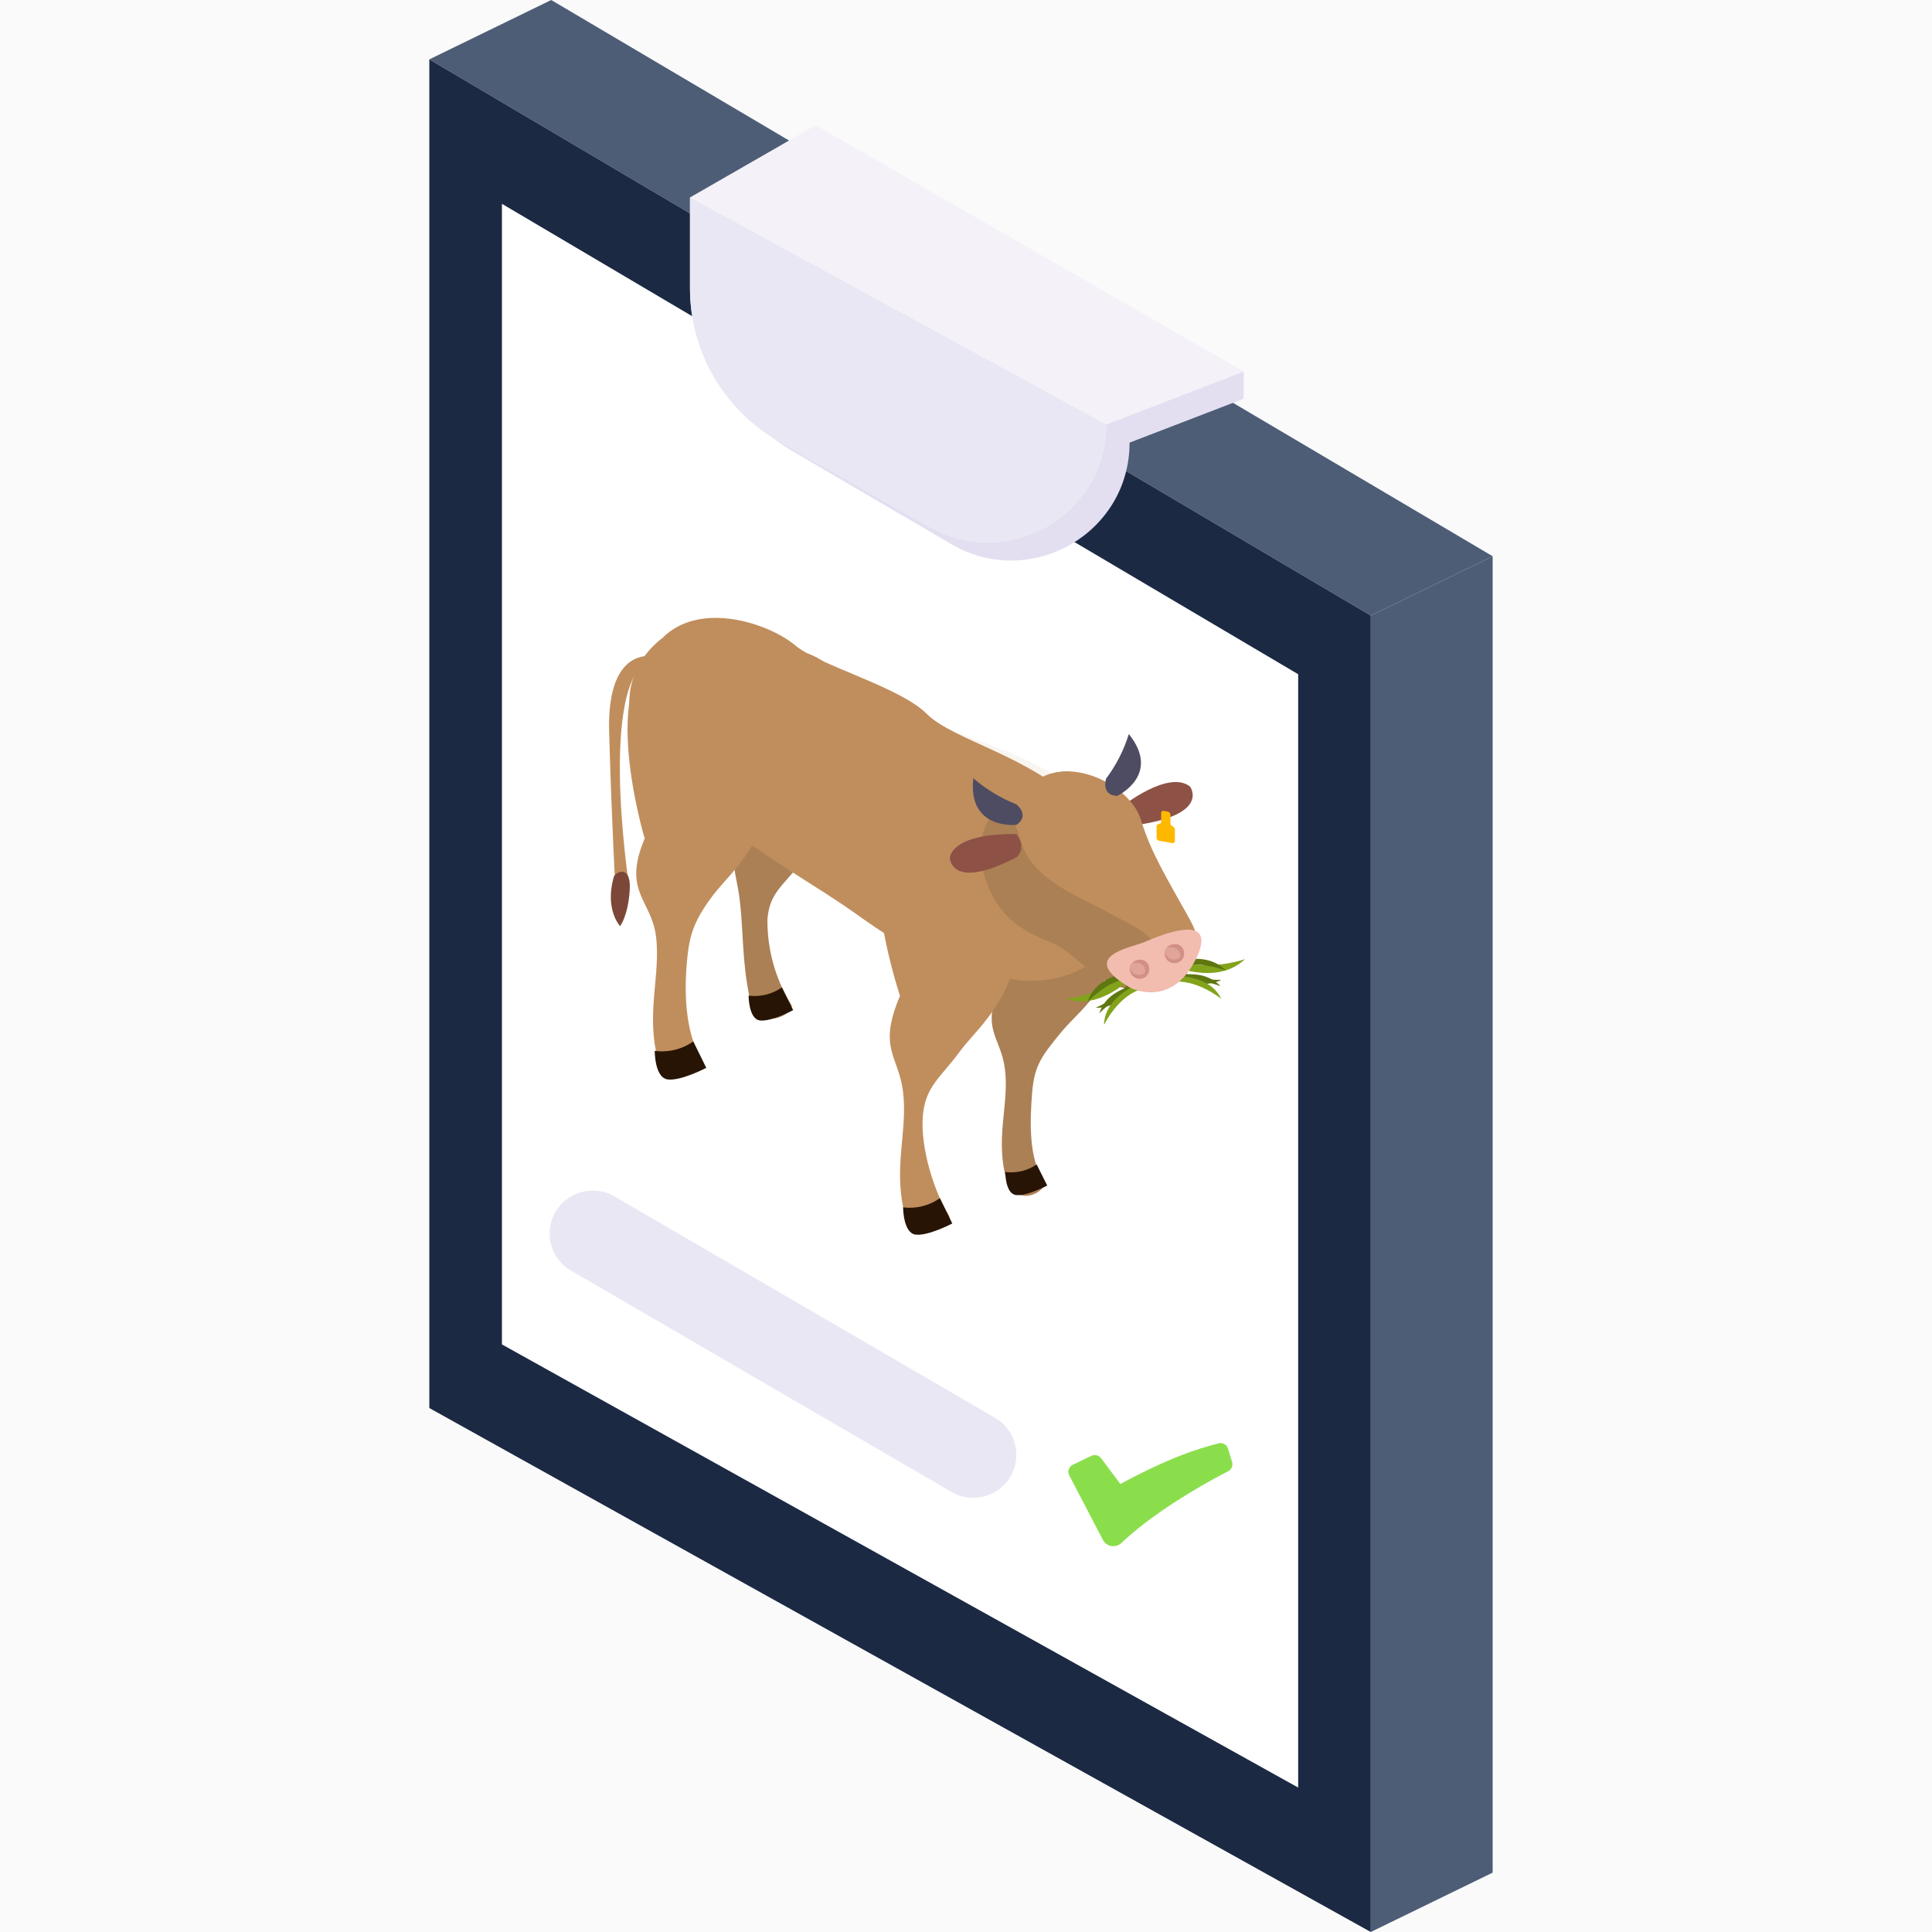 <svg width="45" height="45" viewBox="0 0 45 45" fill="none" xmlns="http://www.w3.org/2000/svg">
    <rect width="45" height="45" fill="#FAFAFA"/>
    <path d="M31.928 14.339L10 1.383L12.839 0L34.767 12.956L31.928 14.339Z" fill="#4D5D76"/>
    <path d="M31.928 14.339V45L34.767 43.617V12.956L31.928 14.339Z" fill="#4D5D76"/>
    <path d="M10 1.383L31.928 14.339V45L10 32.796V1.383Z" fill="#1B2943"/>
    <path d="M11.691 4.747L30.237 15.704V41.636L11.691 31.314V4.747Z" fill="white"/>
    <path d="M22.162 34.749L13.3 29.594C12.992 29.415 12.803 29.086 12.803 28.731C12.803 27.96 13.645 27.479 14.314 27.868L23.175 33.023C23.483 33.203 23.672 33.531 23.672 33.886C23.672 34.657 22.831 35.138 22.162 34.749Z" fill="#E8E7F3"/>
    <path d="M16.431 6.401C16.212 8.042 17.003 9.654 18.436 10.494L22.19 12.693C24.027 13.735 26.31 12.415 26.31 10.31L28.968 9.287V8.657L19.544 3.337L16.615 5.02L16.431 6.401Z" fill="#E3DFF1"/>
    <path d="M18.161 10.295L21.647 12.272C23.483 13.314 25.766 11.994 25.766 9.89L28.968 8.657L19 2.916L16.071 4.599V6.714C16.071 8.194 16.869 9.561 18.161 10.295Z" fill="#F4F1F8"/>
    <path d="M18.161 10.295L21.647 12.272C23.483 13.314 25.766 11.994 25.766 9.89L16.071 4.6V6.714C16.071 8.195 16.869 9.561 18.161 10.295Z" fill="#E8E7F3"/>
    <path fill-rule="evenodd" clip-rule="evenodd" d="M28.383 33.618C28.429 33.606 28.477 33.612 28.518 33.635C28.559 33.658 28.59 33.696 28.603 33.741L28.698 34.054C28.71 34.095 28.708 34.139 28.691 34.178C28.674 34.218 28.643 34.25 28.605 34.269L28.604 34.269L28.601 34.271L28.588 34.277L28.538 34.303C28.258 34.45 27.983 34.605 27.714 34.768C27.206 35.076 26.587 35.493 26.122 35.937C25.993 36.061 25.774 36.032 25.689 35.867L24.905 34.364C24.894 34.342 24.887 34.319 24.885 34.295C24.883 34.27 24.886 34.246 24.894 34.223C24.902 34.2 24.914 34.179 24.93 34.16C24.946 34.142 24.966 34.127 24.988 34.117L25.421 33.909C25.459 33.891 25.503 33.887 25.544 33.897C25.584 33.907 25.621 33.931 25.646 33.964L26.095 34.565C27.26 33.942 27.872 33.751 28.383 33.618Z" fill="#8BDE4B"/>
    <path d="M23.864 18.761C23.864 18.761 25.998 18.584 26.151 20.679C26.304 22.773 25.186 23.468 24.728 24.029C24.27 24.589 24.092 24.803 24.04 25.455C23.988 26.108 23.956 26.987 24.313 27.511C24.45 27.712 23.609 28.255 23.406 27.335C23.203 26.414 23.508 25.679 23.406 24.894C23.303 24.11 22.813 23.99 23.334 22.855C23.334 22.855 21.88 18.935 23.864 18.761Z" fill="#AB8055"/>
    <path d="M17.875 15.074C17.875 15.074 19.815 14.91 19.954 16.897C20.092 18.884 19.077 19.541 18.66 20.088C18.243 20.634 17.922 20.793 17.875 21.414C17.868 22.114 18.06 22.803 18.43 23.403C18.554 23.593 17.643 24.108 17.46 23.237C17.277 22.366 17.32 21.682 17.226 20.936C17.133 20.19 16.914 20.054 17.393 18.968C17.393 18.975 16.073 15.241 17.875 15.074Z" fill="#AB8055"/>
    <path d="M25.256 18.847C23.998 17.586 22.219 17.26 21.588 16.629C20.958 15.998 19.1 15.507 18.534 15.042C17.936 14.529 16.302 13.966 15.42 14.869C15.42 14.869 13.755 15.994 15.348 18.043C15.518 18.209 15.698 18.364 15.887 18.506C18.365 20.363 18.803 20.481 19.962 21.303C21.193 22.184 22.02 22.602 23.655 22.823C24.928 22.999 26.044 22.218 26.22 21.322C26.305 20.582 26.109 19.702 25.256 18.847Z" fill="#C08E5D"/>
    <path d="M21.493 18.702C21.493 18.702 23.628 18.51 23.781 20.806C23.933 23.101 22.812 23.866 22.358 24.489C21.903 25.111 21.544 25.302 21.493 26.019C21.443 26.737 21.747 27.74 22.102 28.311C22.241 28.532 21.238 29.124 21.035 28.119C20.832 27.114 21.138 26.301 21.035 25.441C20.933 24.581 20.435 24.438 20.963 23.195C20.963 23.198 19.51 18.894 21.493 18.702Z" fill="#C08E5D"/>
    <path d="M21.035 28.122C21.338 28.16 21.644 28.083 21.892 27.908L22.181 28.497C22.181 28.497 21.614 28.795 21.324 28.756C21.035 28.718 21.035 28.122 21.035 28.122Z" fill="#281405"/>
    <path d="M23.415 27.298C23.673 27.332 23.934 27.269 24.146 27.122L24.392 27.614C24.392 27.614 23.909 27.868 23.661 27.834C23.413 27.801 23.415 27.298 23.415 27.298Z" fill="#281405"/>
    <path d="M17.436 23.191C17.71 23.225 17.987 23.156 18.212 22.999L18.474 23.528C18.474 23.528 17.961 23.803 17.698 23.768C17.436 23.733 17.436 23.191 17.436 23.191Z" fill="#281405"/>
    <path d="M15.734 15.078C15.734 15.078 17.868 14.886 18.021 17.182C18.174 19.477 17.063 20.242 16.598 20.865C16.133 21.487 16.041 21.82 15.989 22.538C15.937 23.256 15.989 24.116 16.348 24.691C16.487 24.911 15.484 25.504 15.281 24.499C15.078 23.494 15.383 22.683 15.281 21.82C15.179 20.958 14.487 20.778 15.017 19.528C15.011 19.535 13.75 15.272 15.734 15.078Z" fill="#C08E5D"/>
    <g opacity="0.3">
        <path opacity="0.3" d="M21.59 16.628C20.961 16 19.101 15.506 18.535 15.041C17.935 14.535 16.314 13.983 15.429 14.865C15.47 15.124 15.633 15.489 16.201 15.709C17.15 16.079 18.972 16.332 19.723 17.069C20.474 17.805 21.376 18.886 22.479 19.274C23.471 19.627 25.64 21.258 26.139 20.276C26.006 19.812 25.807 18.973 25.28 18.546C23.796 17.342 22.22 17.257 21.59 16.628Z" fill="#C08E5D"/>
    </g>
    <path d="M15.32 15.302C13.854 15.492 14.657 20.667 14.657 20.667L14.335 20.722C14.335 20.722 14.249 19.179 14.188 17.053C14.127 14.926 15.32 15.302 15.32 15.302Z" fill="#C08E5D"/>
    <path d="M14.294 20.43C14.329 20.306 14.704 20.123 14.668 20.724C14.632 21.326 14.444 21.572 14.444 21.572C14.444 21.572 14.081 21.193 14.294 20.43Z" fill="#7C4739"/>
    <path d="M15.25 24.477C15.567 24.519 15.888 24.44 16.148 24.257L16.45 24.872C16.45 24.872 15.859 25.183 15.552 25.142C15.245 25.101 15.25 24.477 15.25 24.477Z" fill="#281405"/>
    <path d="M26.137 18.782C26.137 18.782 27.215 17.922 27.718 18.32C27.718 18.32 28.203 18.973 26.461 19.218C26.461 19.218 26.137 19.2 26.137 18.782Z" fill="#8E5146"/>
    <path d="M26.971 19.199L27.045 19.169V18.943C27.045 18.906 27.07 18.88 27.101 18.886L27.206 18.904C27.224 18.91 27.238 18.921 27.248 18.935C27.258 18.949 27.263 18.965 27.262 18.982V19.208L27.336 19.264C27.345 19.271 27.352 19.28 27.357 19.29C27.362 19.299 27.365 19.31 27.365 19.32V19.59C27.366 19.596 27.365 19.603 27.362 19.609C27.36 19.615 27.356 19.621 27.351 19.626C27.346 19.63 27.339 19.634 27.332 19.636C27.326 19.638 27.318 19.639 27.311 19.639L26.994 19.582C26.978 19.578 26.964 19.569 26.954 19.557C26.944 19.545 26.939 19.53 26.939 19.515V19.245C26.939 19.236 26.942 19.226 26.947 19.218C26.953 19.21 26.961 19.203 26.971 19.199Z" fill="#FFB800"/>
    <path d="M24.17 18.16C24.17 18.16 22.593 18.766 22.866 20.134C23.139 21.503 24.07 21.764 24.564 21.988C25.058 22.212 25.771 23.186 26.571 23.007C27.37 22.827 28.31 22.49 27.715 21.42C27.12 20.35 26.817 19.872 26.571 19.087C26.325 18.303 24.991 17.62 24.17 18.16Z" fill="#C08E5D"/>
    <path d="M26.021 18.539C26.021 18.539 27.06 18.054 26.293 17.097C26.178 17.469 26 17.82 25.765 18.133C25.765 18.133 25.632 18.52 26.021 18.539Z" fill="#4E4C62"/>
    <path d="M24.17 18.161C24.17 18.161 24.098 18.189 23.99 18.244C24.154 18.482 24.037 19.002 24.076 19.302C24.145 19.806 25.223 19.519 26.446 21.183C26.781 21.638 26.95 20.39 26.446 19.642C25.478 18.203 25.189 18.56 24.932 17.974C24.664 17.954 24.397 18.02 24.17 18.161Z" fill="#C08E5D"/>
    <path d="M22.866 20.136C23.141 21.504 24.061 21.765 24.564 21.989C25.067 22.213 25.771 23.188 26.571 23.008C26.693 22.981 26.817 22.95 26.93 22.913C27.313 21.809 26.339 21.567 25.852 21.276C25.313 20.954 24.055 20.538 23.789 19.623C23.692 19.289 23.553 18.968 23.376 18.667C23.166 18.846 23.009 19.076 22.919 19.334C22.829 19.592 22.811 19.869 22.866 20.136Z" fill="#AB8055"/>
    <path d="M23.676 19.429C23.676 19.429 22.282 19.362 22.122 19.967C22.122 19.967 22.122 20.776 23.676 19.967C23.676 19.967 23.929 19.766 23.676 19.429Z" fill="#8E5146"/>
    <path d="M23.676 19.213C23.676 19.213 22.534 19.338 22.67 18.127C22.968 18.384 23.308 18.59 23.676 18.735C23.676 18.735 23.998 18.994 23.676 19.213Z" fill="#4E4C62"/>
    <path d="M26.483 22.635C26.483 22.635 25.712 23.561 24.816 23.268C24.816 23.268 25.876 23.164 26.338 22.505L26.483 22.635Z" fill="#82A31A"/>
    <path d="M26.701 22.899C26.701 22.899 25.803 22.949 25.605 23.605C25.605 23.605 26.122 23.032 26.719 23.047L26.701 22.899Z" fill="#5E7710"/>
    <path d="M26.56 22.692C26.56 22.692 26.215 23.502 25.521 23.472C25.521 23.472 26.24 23.186 26.431 22.629L26.56 22.692Z" fill="#5E7710"/>
    <path d="M26.431 22.629C26.431 22.629 25.533 22.677 25.335 23.334C25.335 23.334 25.852 22.761 26.447 22.777L26.431 22.629Z" fill="#5E7710"/>
    <path d="M26.573 22.895C26.573 22.895 25.725 23.19 25.714 23.874C25.714 23.874 26.049 23.169 26.629 23.026L26.573 22.895Z" fill="#82A31A"/>
    <path d="M27.216 22.46C27.216 22.46 28.315 22.989 29 22.34C29 22.34 27.994 22.693 27.291 22.282L27.216 22.46Z" fill="#82A31A"/>
    <path d="M27.133 22.795C27.133 22.795 27.963 22.467 28.429 22.972C28.429 22.972 27.71 22.668 27.171 22.929L27.133 22.795Z" fill="#5E7710"/>
    <path d="M27.171 22.547C27.171 22.547 27.834 23.137 28.448 22.822C28.448 22.822 27.669 22.864 27.261 22.436L27.171 22.547Z" fill="#5E7710"/>
    <path d="M27.262 22.436C27.262 22.436 28.092 22.11 28.557 22.612C28.557 22.612 27.838 22.309 27.299 22.57L27.262 22.436Z" fill="#5E7710"/>
    <path d="M27.248 22.736C27.248 22.736 28.147 22.648 28.447 23.265C28.447 23.265 27.843 22.773 27.254 22.877L27.248 22.736Z" fill="#82A31A"/>
    <path d="M26.647 21.945C26.351 22.074 25.07 22.268 26.319 23.003C26.319 23.003 27.274 23.513 27.853 22.34C27.991 22.062 28.356 21.21 26.647 21.945Z" fill="#F2BCAF"/>
    <path d="M27.576 22.167C27.585 22.212 27.581 22.259 27.562 22.301C27.544 22.343 27.512 22.379 27.472 22.403C27.432 22.427 27.386 22.438 27.339 22.435C27.292 22.432 27.248 22.415 27.212 22.386C27.175 22.357 27.149 22.317 27.136 22.273C27.124 22.229 27.125 22.182 27.141 22.139C27.157 22.095 27.186 22.058 27.224 22.031C27.262 22.005 27.308 21.991 27.355 21.991C27.408 21.986 27.46 22.002 27.502 22.035C27.543 22.068 27.57 22.116 27.576 22.167Z" fill="#D18F86"/>
    <path d="M27.356 22.348C27.395 22.348 27.434 22.339 27.469 22.322C27.485 22.297 27.494 22.269 27.494 22.241C27.488 22.189 27.461 22.141 27.419 22.108C27.378 22.076 27.325 22.06 27.272 22.064C27.232 22.064 27.194 22.073 27.159 22.091C27.142 22.115 27.133 22.143 27.133 22.172C27.14 22.224 27.167 22.271 27.209 22.304C27.25 22.337 27.303 22.353 27.356 22.348Z" fill="#E0A499"/>
    <path d="M26.765 22.53C26.774 22.575 26.77 22.621 26.751 22.663C26.733 22.705 26.701 22.741 26.662 22.765C26.622 22.789 26.575 22.8 26.529 22.797C26.482 22.794 26.438 22.777 26.401 22.748C26.365 22.72 26.338 22.68 26.326 22.636C26.313 22.592 26.314 22.545 26.33 22.502C26.345 22.459 26.374 22.421 26.412 22.395C26.45 22.368 26.495 22.354 26.542 22.353C26.595 22.349 26.648 22.365 26.689 22.398C26.731 22.43 26.758 22.478 26.765 22.53Z" fill="#D18F86"/>
    <path d="M26.538 22.707C26.577 22.707 26.616 22.698 26.651 22.681C26.667 22.657 26.676 22.629 26.676 22.6C26.67 22.548 26.643 22.501 26.602 22.468C26.561 22.435 26.508 22.419 26.455 22.424C26.415 22.424 26.376 22.433 26.34 22.45C26.325 22.475 26.317 22.503 26.317 22.531C26.323 22.583 26.35 22.63 26.391 22.663C26.432 22.696 26.485 22.712 26.538 22.707Z" fill="#E0A499"/>
</svg>
